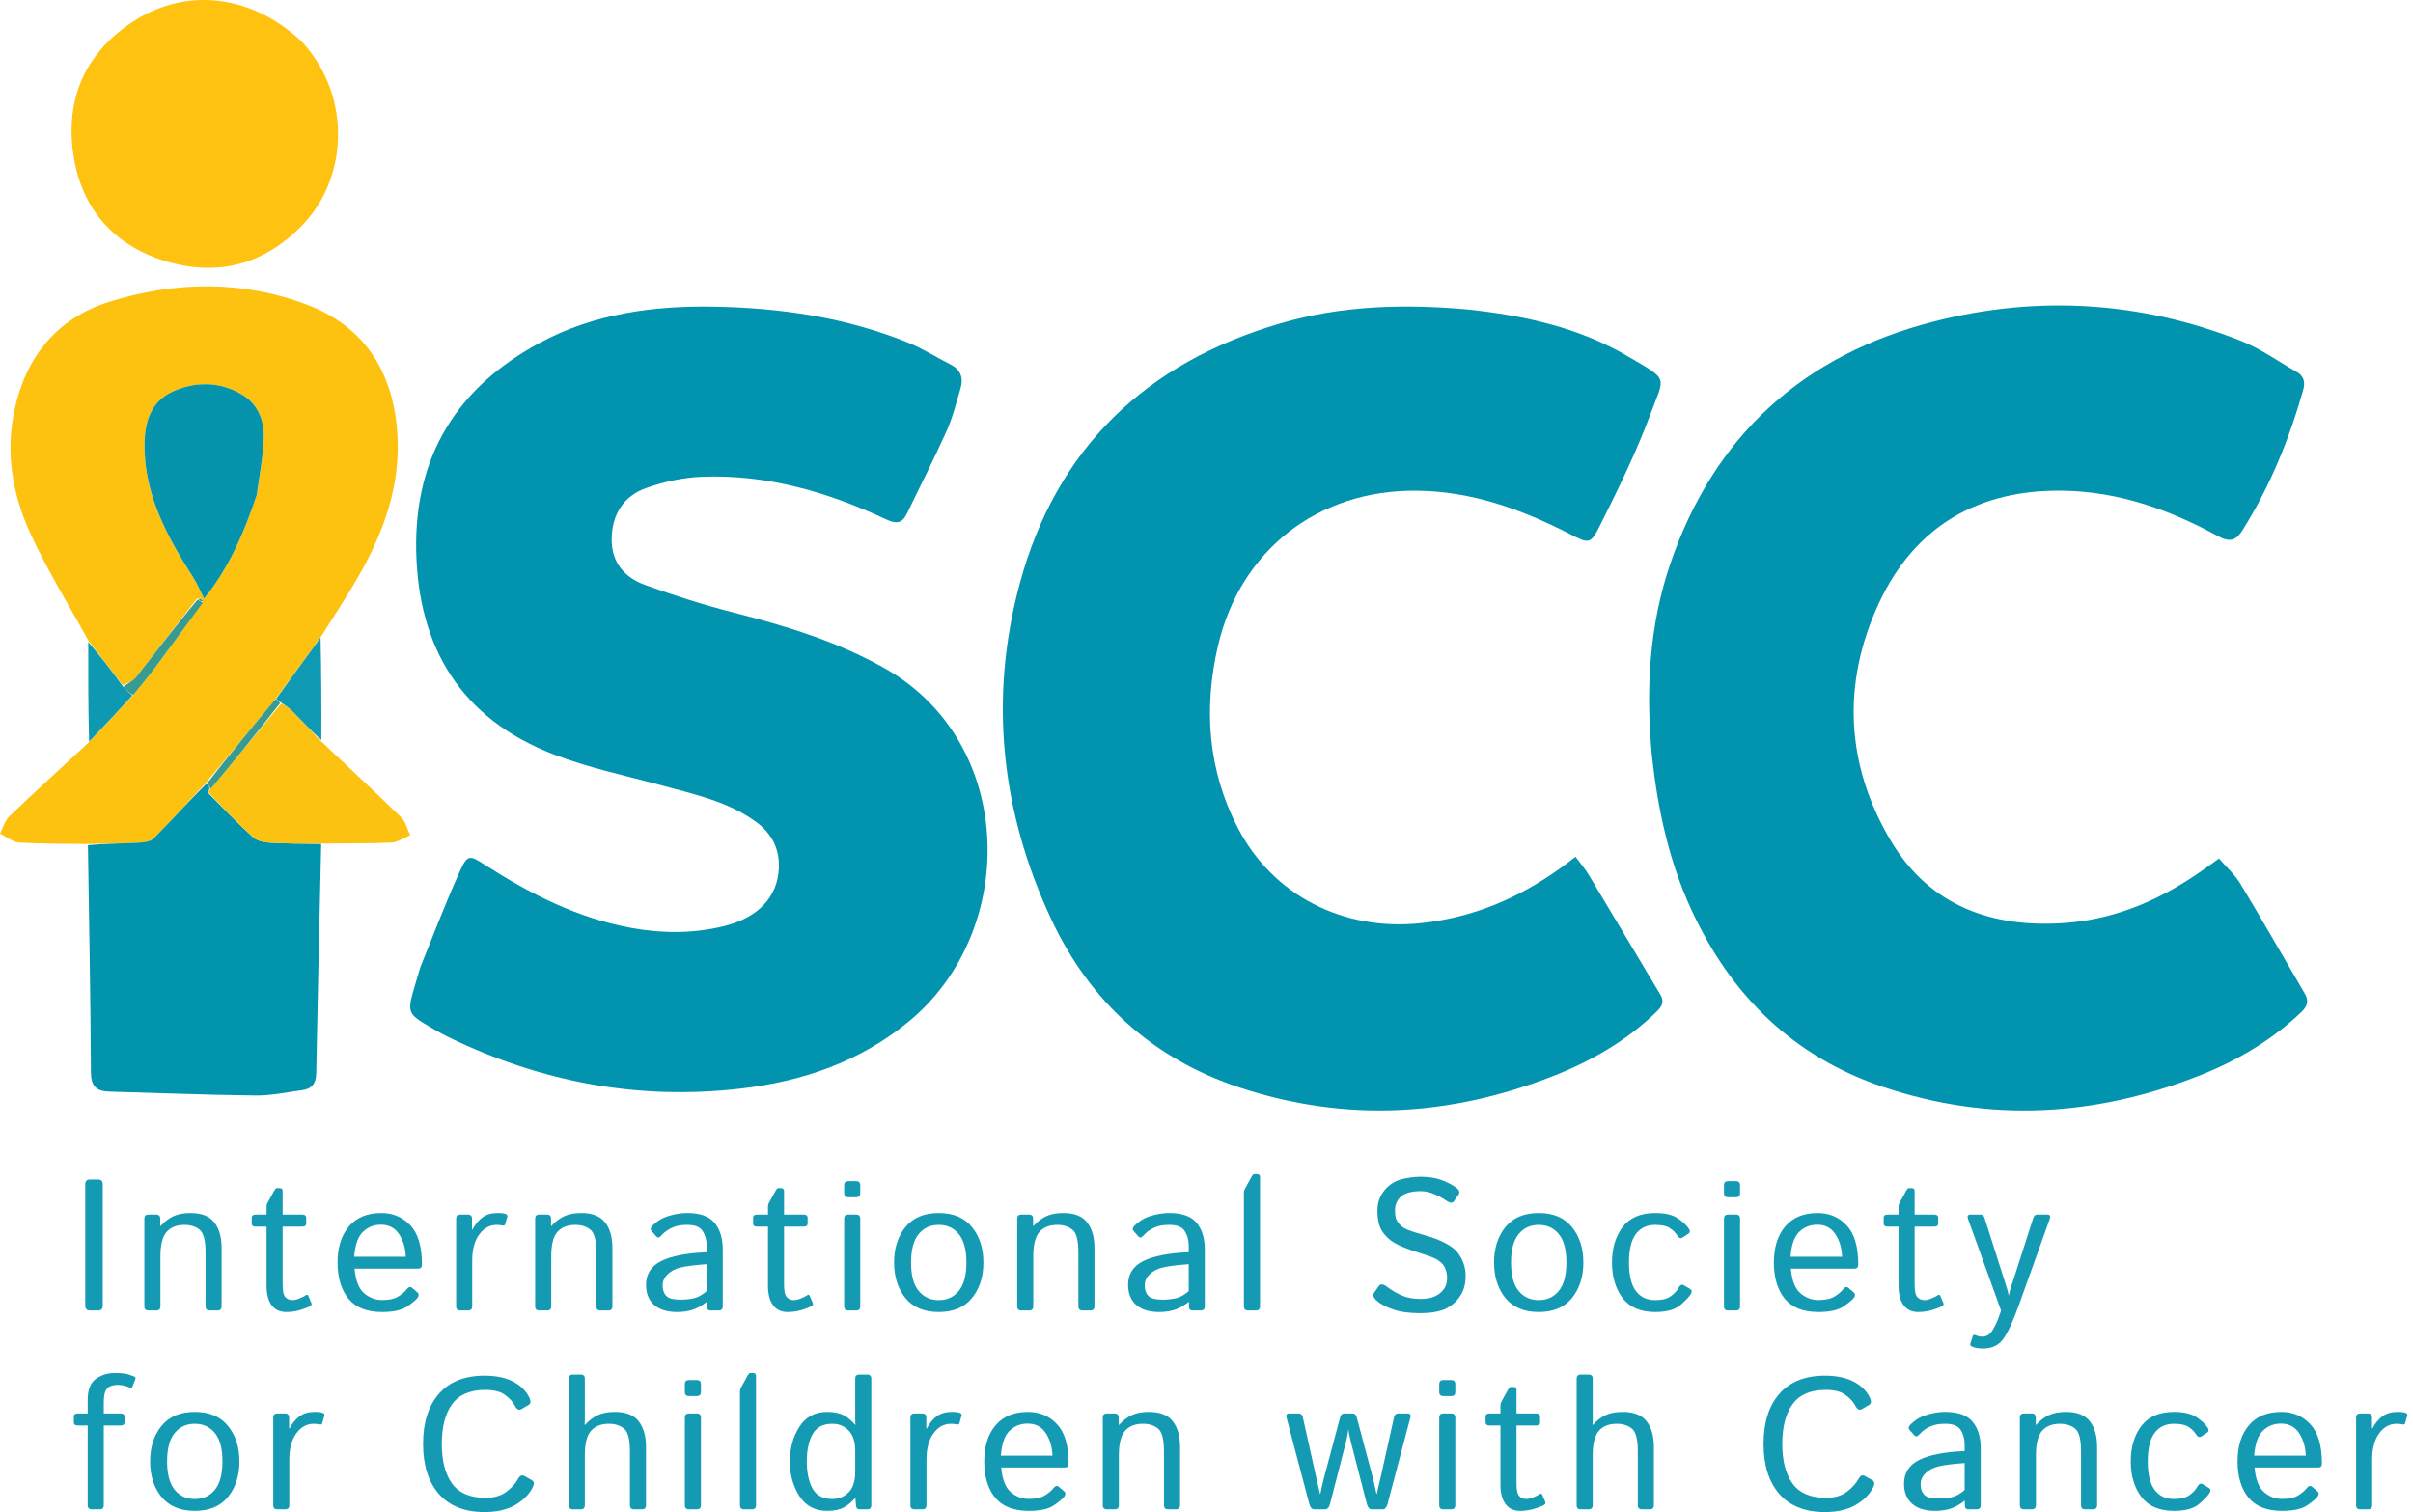 <svg width="343" height="215" viewBox="0 0 343 215" fill="none" xmlns="http://www.w3.org/2000/svg">
<path d="M59.786 137.429C61.676 132.779 63.399 128.223 65.41 123.796C66.447 121.512 66.782 121.589 68.868 122.933C75.333 127.095 82.107 130.56 89.766 131.945C94.172 132.743 98.595 132.765 102.957 131.675C107.803 130.464 110.495 127.552 110.708 123.525C110.86 120.644 109.656 118.431 107.355 116.785C103.397 113.95 98.728 112.949 94.145 111.702C88.956 110.288 83.639 109.186 78.649 107.248C65.543 102.158 59.426 92.08 59.16 78.281C58.901 64.85 64.992 55.06 76.72 48.75C84.444 44.595 92.857 43.452 101.521 43.607C110.971 43.776 120.201 45.13 129.005 48.685C131.134 49.545 133.099 50.802 135.153 51.848C136.606 52.588 136.961 53.784 136.533 55.232C135.939 57.257 135.429 59.335 134.571 61.252C132.794 65.223 130.805 69.099 128.92 73.022C128.249 74.421 127.407 74.525 126.001 73.865C117.716 69.981 109.064 67.432 99.82 67.789C97.12 67.893 94.344 68.497 91.796 69.413C88.63 70.554 87.001 73.147 86.946 76.586C86.89 79.931 88.751 82.099 91.658 83.162C95.806 84.675 100.035 86.014 104.313 87.107C111.735 89.004 118.987 91.201 125.725 95.002C144.497 105.595 144.774 132.378 129.225 145.213C122.248 150.973 114.101 153.762 105.265 154.789C90.713 156.48 76.899 153.863 63.764 147.478C63.015 147.113 62.285 146.705 61.565 146.286C57.816 144.097 57.819 144.094 59.02 139.969C59.254 139.169 59.501 138.374 59.786 137.429Z" fill="#0294AE"/>
<path d="M208.654 44.006C216.746 44.876 224.455 46.582 231.374 50.654C237.305 54.144 236.653 53.376 234.601 58.895C232.578 64.336 230.002 69.585 227.401 74.786C226.07 77.449 225.811 77.302 223.126 75.922C216.265 72.398 209.118 69.827 201.29 69.771C187.329 69.672 176.296 78.222 173.128 91.846C171.064 100.72 171.697 109.491 175.933 117.679C180.951 127.375 190.98 132.4 201.882 131.273C209.246 130.512 215.762 127.776 221.71 123.508C222.283 123.097 222.858 122.694 223.957 121.829C224.593 122.691 225.304 123.511 225.855 124.427C229.253 130.075 232.605 135.752 236 141.402C236.638 142.463 236.232 143.118 235.452 143.877C231.188 148.014 226.145 150.907 220.668 153.046C206.051 158.759 191.203 159.591 176.223 154.641C163.874 150.559 154.903 142.398 149.441 130.725C142.268 115.393 140.542 99.273 144.972 82.918C150.173 63.719 162.917 51.582 181.958 45.995C190.644 43.44 199.526 43.189 208.654 44.006Z" fill="#0294AE"/>
<path d="M234.812 107.473C233.929 98.079 234.418 88.98 237.431 80.149C243.669 61.878 256.384 50.442 274.952 45.702C289.641 41.954 304.246 42.846 318.413 48.411C321.243 49.523 323.79 51.355 326.456 52.875C327.495 53.467 327.715 54.313 327.382 55.485C325.393 62.487 322.669 69.16 318.795 75.347C317.872 76.823 317.031 77.191 315.274 76.229C308.456 72.495 301.227 69.918 293.341 69.773C281.216 69.553 272.158 74.851 267.078 85.77C261.761 97.199 262.368 108.87 268.847 119.673C274.331 128.815 283.208 132.01 293.61 131.23C300.99 130.676 307.489 127.759 313.437 123.491C314.007 123.08 314.582 122.674 315.421 122.075C316.451 123.271 317.666 124.344 318.464 125.666C321.577 130.817 324.547 136.054 327.597 141.243C328.228 142.313 328.015 143.062 327.128 143.908C322.882 147.956 317.92 150.864 312.506 152.988C297.771 158.769 282.799 159.639 267.704 154.561C254.878 150.245 246.013 141.506 240.411 129.33C237.24 122.44 235.657 115.139 234.812 107.473Z" fill="#0294AE"/>
<path d="M12.572 91.109C9.781 86.007 6.69 81.041 4.28 75.765C1.779 70.288 0.756 64.411 2.049 58.344C3.678 50.703 8.108 45.246 15.533 42.916C24.929 39.967 34.572 39.81 43.845 43.404C51.748 46.466 55.77 52.759 56.451 61.165C57.068 68.749 54.627 75.55 50.934 81.988C49.31 84.82 47.497 87.542 45.636 90.512C43.417 93.598 41.332 96.489 39.14 99.432C35.802 103.422 32.571 107.362 29.229 111.366C26.71 114.039 24.354 116.693 21.857 119.209C21.369 119.699 20.347 119.794 19.559 119.832C17.21 119.953 14.854 119.958 12.5 120.006C9.239 119.958 5.974 120.004 2.724 119.803C1.793 119.745 0.906 118.974 0 118.53C0.433 117.701 0.689 116.688 1.327 116.074C4.971 112.577 8.705 109.177 12.594 105.585C14.791 103.244 16.804 101.061 18.931 98.818C20.071 97.448 21.125 96.157 22.118 94.823C24.364 91.8 26.58 88.755 28.864 85.49C28.656 85.2 28.39 85.139 28.003 85.12C25.045 88.873 22.23 92.603 19.341 96.273C18.897 96.839 18.114 97.136 17.435 97.438C15.779 95.251 14.177 93.18 12.572 91.109ZM36.549 70.201C36.885 67.492 37.438 64.785 37.494 62.071C37.545 59.628 36.566 57.358 34.318 56.058C31.162 54.234 27.757 54.226 24.528 55.693C21.415 57.107 20.56 60.048 20.54 63.219C20.497 70.402 23.791 76.379 27.517 82.193C28.059 83.037 28.436 83.987 29.001 85.11C32.511 80.83 34.681 75.767 36.549 70.201Z" fill="#FDC210"/>
<path d="M12.499 120.173C14.853 119.956 17.209 119.951 19.558 119.83C20.346 119.789 21.369 119.697 21.857 119.206C24.353 116.691 26.71 114.037 29.339 111.436C29.658 111.683 29.75 111.922 29.84 112.152C29.837 112.142 29.849 112.159 29.743 112.176C29.578 112.319 29.523 112.444 29.525 112.684C31.695 114.89 33.755 117.046 35.959 119.037C36.541 119.564 37.563 119.774 38.4 119.825C40.814 119.968 43.236 119.953 45.657 119.999C45.413 130.882 45.152 141.765 44.949 152.647C44.923 154.069 44.318 154.823 42.989 155.004C40.771 155.306 38.54 155.792 36.319 155.768C29.4 155.693 22.48 155.403 15.561 155.219C13.705 155.168 12.932 154.472 12.922 152.423C12.874 141.728 12.656 131.034 12.499 120.173Z" fill="#0394AD"/>
<path d="M42.744 5.767C49.982 13.385 49.508 25.015 43.22 31.748C37.792 37.558 31.071 39.404 23.581 37.147C15.874 34.824 11.292 29.28 10.337 21.295C9.414 13.578 12.392 7.3 18.96 3.041C26.535 -1.867 35.694 -0.746 42.744 5.767Z" fill="#FFC210"/>
<path d="M45.829 119.953C43.236 119.951 40.814 119.968 38.4 119.825C37.561 119.777 36.541 119.564 35.959 119.037C33.755 117.043 31.696 114.89 29.596 112.618C29.712 112.367 29.794 112.27 29.852 112.157C29.852 112.157 29.837 112.14 29.97 112.14C33.346 108.125 36.592 104.113 39.983 100.036C40.582 100.326 41.083 100.633 41.481 101.039C42.878 102.468 44.241 103.93 45.617 105.38C49.435 108.991 53.287 112.567 57.043 116.243C57.679 116.867 57.896 117.916 58.307 118.769C57.415 119.134 56.536 119.772 55.629 119.813C52.425 119.956 49.21 119.893 45.829 119.953Z" fill="#FCC212"/>
<path d="M45.677 105.228C44.242 103.93 42.879 102.468 41.482 101.039C41.083 100.633 40.583 100.324 39.966 99.911C39.618 99.693 39.432 99.534 39.246 99.377C41.332 96.486 43.415 93.596 45.568 90.662C45.67 95.437 45.704 100.256 45.677 105.228Z" fill="#1099B2"/>
<path d="M12.546 91.278C14.178 93.18 15.78 95.251 17.46 97.581C17.962 98.185 18.39 98.533 18.818 98.881C16.805 101.064 14.792 103.246 12.665 105.472C12.539 100.827 12.53 96.138 12.546 91.278Z" fill="#0D99B1"/>
<path d="M36.506 70.349C34.681 75.767 32.511 80.83 29.002 85.108C28.436 83.984 28.057 83.037 27.518 82.191C23.794 76.374 20.497 70.399 20.541 63.217C20.56 60.046 21.415 57.105 24.528 55.691C27.757 54.224 31.165 54.231 34.319 56.056C36.566 57.356 37.542 59.625 37.494 62.069C37.441 64.785 36.885 67.49 36.506 70.349Z" fill="#0594AB"/>
<path d="M18.932 98.818C18.39 98.533 17.963 98.185 17.511 97.699C18.115 97.139 18.898 96.841 19.343 96.276C22.231 92.605 25.044 88.876 28.101 85.248C28.48 85.461 28.645 85.591 28.807 85.722C26.578 88.757 24.365 91.802 22.12 94.826C21.126 96.157 20.07 97.448 18.932 98.818Z" fill="#389B92"/>
<path d="M39.14 99.43C39.432 99.534 39.618 99.693 39.819 99.976C36.592 104.113 33.347 108.125 29.973 112.149C29.75 111.92 29.659 111.68 29.453 111.369C32.571 107.359 35.802 103.422 39.14 99.43Z" fill="#389B92"/>
<path d="M28.861 85.49C28.641 85.589 28.479 85.458 28.218 85.205C28.387 85.139 28.653 85.2 28.861 85.49Z" fill="#0594AB"/>
<path d="M29.743 112.173C29.794 112.27 29.711 112.364 29.537 112.505C29.523 112.444 29.578 112.318 29.743 112.173Z" fill="#389B92"/>
<path d="M335.497 214.61C335.108 214.61 334.913 214.416 334.913 214.026V201.565C334.913 201.175 335.108 200.981 335.497 200.981H336.588C336.977 200.981 337.172 201.175 337.172 201.565V203.122H337.224C337.639 202.344 338.128 201.755 338.69 201.357C339.253 200.959 339.954 200.76 340.793 200.76C341.347 200.76 341.737 200.807 341.962 200.903C342.161 200.981 342.234 201.11 342.182 201.292L341.884 202.357C341.84 202.512 341.728 202.573 341.546 202.538C341.243 202.478 340.958 202.447 340.69 202.447C339.677 202.447 338.842 202.906 338.184 203.823C337.527 204.732 337.198 205.974 337.198 207.549V214.026C337.198 214.416 337.003 214.61 336.614 214.61H335.497Z" fill="#149BB3"/>
<path d="M318.06 207.795C318.06 205.649 318.596 203.94 319.669 202.668C320.742 201.396 322.278 200.76 324.277 200.76C325.939 200.76 327.315 201.344 328.405 202.512C329.504 203.672 330.054 205.528 330.054 208.081C330.054 208.47 329.876 208.665 329.522 208.665H320.474C320.621 210.335 321.071 211.499 321.824 212.157C322.577 212.806 323.429 213.131 324.381 213.131C325.385 213.131 326.155 212.962 326.692 212.624C327.228 212.287 327.622 211.954 327.873 211.625C328.15 211.261 328.418 211.192 328.678 211.417L329.444 212.079C329.643 212.252 329.643 212.49 329.444 212.793C329.279 213.044 328.808 213.446 328.029 214C327.259 214.554 326.043 214.831 324.381 214.831C322.218 214.831 320.621 214.195 319.591 212.923C318.57 211.651 318.06 209.942 318.06 207.795ZM320.422 206.978H327.756C327.722 205.766 327.41 204.706 326.822 203.797C326.233 202.88 325.368 202.421 324.225 202.421C323.222 202.421 322.369 202.759 321.668 203.434C320.967 204.1 320.552 205.282 320.422 206.978Z" fill="#149BB3"/>
<path d="M302.88 207.795C302.88 205.762 303.382 204.083 304.386 202.759C305.398 201.426 306.943 200.76 309.02 200.76C310.422 200.76 311.49 201.011 312.226 201.513C312.97 202.006 313.507 202.512 313.836 203.032C314.017 203.317 313.978 203.546 313.719 203.72L312.901 204.252C312.641 204.433 312.382 204.317 312.122 203.901C311.871 203.503 311.516 203.161 311.058 202.876C310.608 202.59 309.928 202.447 309.02 202.447C307.834 202.447 306.917 202.884 306.268 203.758C305.619 204.632 305.294 205.978 305.294 207.795C305.294 209.613 305.619 210.958 306.268 211.832C306.917 212.707 307.834 213.144 309.02 213.144C309.98 213.144 310.716 212.962 311.227 212.598C311.737 212.226 312.109 211.824 312.343 211.391C312.568 210.984 312.823 210.868 313.109 211.041L313.978 211.56C314.238 211.716 314.277 211.949 314.095 212.261C313.879 212.633 313.386 213.157 312.615 213.832C311.854 214.498 310.655 214.831 309.02 214.831C306.943 214.831 305.398 214.169 304.386 212.845C303.382 211.512 302.88 209.829 302.88 207.795Z" fill="#149BB3"/>
<path d="M287.7 214.61C287.311 214.61 287.116 214.416 287.116 214.026V201.565C287.116 201.175 287.311 200.981 287.7 200.981H288.791C289.18 200.981 289.375 201.175 289.375 201.565V202.603H289.427C289.989 201.98 290.595 201.517 291.244 201.214C291.893 200.911 292.702 200.76 293.672 200.76C295.247 200.76 296.376 201.206 297.059 202.097C297.752 202.98 298.098 204.191 298.098 205.732V214.026C298.098 214.416 297.903 214.61 297.514 214.61H296.397C296.008 214.61 295.813 214.416 295.813 214.026V206.355C295.813 204.658 295.532 203.585 294.97 203.135C294.407 202.677 293.693 202.447 292.828 202.447C291.703 202.447 290.85 202.785 290.271 203.46C289.691 204.126 289.401 205.273 289.401 206.9V214.026C289.401 214.416 289.206 214.61 288.817 214.61H287.7Z" fill="#149BB3"/>
<path d="M270.651 210.976C270.651 209.435 271.37 208.306 272.806 207.588C274.251 206.87 276.406 206.45 279.271 206.329V205.446C279.271 204.632 279.085 203.932 278.712 203.343C278.349 202.746 277.622 202.447 276.532 202.447C275.839 202.447 275.286 202.517 274.87 202.655C274.455 202.785 274.074 202.962 273.728 203.187C273.39 203.404 273.066 203.685 272.754 204.031C272.521 204.291 272.3 204.304 272.092 204.07L271.417 203.291C271.227 203.075 271.292 202.815 271.612 202.512C272.071 202.08 272.516 201.755 272.949 201.539C273.382 201.322 273.918 201.141 274.559 200.994C275.208 200.838 275.865 200.76 276.532 200.76C278.34 200.76 279.63 201.227 280.4 202.162C281.17 203.088 281.555 204.36 281.555 205.978V214.026C281.555 214.416 281.361 214.61 280.971 214.61H279.803C279.465 214.61 279.297 214.416 279.297 214.026V213.39H279.271C278.587 213.927 277.916 214.303 277.259 214.52C276.61 214.727 275.883 214.831 275.078 214.831C273.659 214.831 272.564 214.494 271.794 213.819C271.032 213.135 270.651 212.187 270.651 210.976ZM273.014 211.028C273.014 211.564 273.126 211.997 273.351 212.326C273.576 212.646 273.888 212.854 274.286 212.949C274.684 213.035 275.099 213.079 275.532 213.079C276.198 213.079 276.83 213.014 277.427 212.884C278.024 212.754 278.639 212.412 279.271 211.858V208.029C277.523 208.159 276.276 208.319 275.532 208.509C274.788 208.691 274.182 209.011 273.715 209.47C273.248 209.92 273.014 210.439 273.014 211.028Z" fill="#149BB3"/>
<path d="M250.683 205.303C250.683 202.274 251.431 199.903 252.928 198.19C254.434 196.468 256.593 195.607 259.406 195.607C261.05 195.607 262.409 195.888 263.482 196.45C264.555 197.004 265.325 197.766 265.792 198.735C266.035 199.237 265.996 199.583 265.675 199.774L264.65 200.371C264.304 200.57 263.997 200.405 263.728 199.877C263.443 199.332 262.975 198.822 262.326 198.346C261.677 197.87 260.747 197.632 259.536 197.632C257.372 197.632 255.797 198.307 254.811 199.657C253.833 200.998 253.344 202.88 253.344 205.303C253.344 207.726 253.833 209.613 254.811 210.963C255.797 212.304 257.372 212.975 259.536 212.975C260.782 212.975 261.777 212.689 262.521 212.118C263.274 211.547 263.819 210.95 264.157 210.327C264.425 209.825 264.736 209.674 265.091 209.873L266.169 210.483C266.48 210.664 266.506 211.011 266.247 211.521C265.736 212.516 264.905 213.347 263.754 214.013C262.603 214.671 261.154 215 259.406 215C256.593 215 254.434 214.143 252.928 212.43C251.431 210.708 250.683 208.332 250.683 205.303Z" fill="#149BB3"/>
<path d="M224.698 214.611C224.309 214.611 224.114 214.416 224.114 214.026V196.035C224.114 195.646 224.309 195.451 224.698 195.451H225.815C226.204 195.451 226.399 195.646 226.399 196.035V201.824C226.399 202.084 226.39 202.344 226.373 202.603H226.425C226.987 201.98 227.593 201.517 228.242 201.214C228.891 200.912 229.7 200.76 230.67 200.76C232.245 200.76 233.374 201.206 234.058 202.097C234.75 202.98 235.096 204.191 235.096 205.732V214.026C235.096 214.416 234.901 214.611 234.512 214.611H233.396C233.006 214.611 232.811 214.416 232.811 214.026V206.355C232.811 204.659 232.53 203.586 231.968 203.136C231.405 202.677 230.691 202.448 229.826 202.448C228.701 202.448 227.848 202.785 227.269 203.46C226.689 204.126 226.399 205.273 226.399 206.9V214.026C226.399 214.416 226.204 214.611 225.815 214.611H224.698Z" fill="#149BB3"/>
<path d="M211.752 202.694C211.363 202.694 211.168 202.543 211.168 202.24V201.435C211.168 201.132 211.363 200.981 211.752 200.981H213.284V199.812C213.284 199.639 213.327 199.475 213.414 199.319L214.322 197.671C214.487 197.368 214.621 197.216 214.725 197.216H215.179C215.439 197.216 215.568 197.368 215.568 197.671V200.981H218.333C218.723 200.981 218.917 201.132 218.917 201.435V202.24C218.917 202.543 218.723 202.694 218.333 202.694H215.568V210.963C215.568 211.872 215.703 212.464 215.971 212.741C216.248 213.01 216.577 213.144 216.957 213.144C217.252 213.144 217.602 213.057 218.009 212.884C218.424 212.711 218.71 212.564 218.866 212.443C219.021 212.322 219.142 212.361 219.229 212.56L219.657 213.559C219.727 213.732 219.675 213.871 219.502 213.974C219.164 214.174 218.671 214.368 218.022 214.559C217.373 214.74 216.724 214.831 216.075 214.831C215.175 214.831 214.482 214.507 213.998 213.858C213.522 213.209 213.284 212.291 213.284 211.106V202.694H211.752Z" fill="#149BB3"/>
<path d="M205.167 214.611C204.778 214.611 204.583 214.416 204.583 214.027V201.565C204.583 201.176 204.778 200.981 205.167 200.981H206.283C206.673 200.981 206.868 201.176 206.868 201.565V214.027C206.868 214.416 206.673 214.611 206.283 214.611H205.167ZM205.167 198.514C204.778 198.514 204.583 198.32 204.583 197.93V196.814C204.583 196.425 204.778 196.23 205.167 196.23H206.283C206.673 196.23 206.868 196.425 206.868 196.814V197.93C206.868 198.32 206.673 198.514 206.283 198.514H205.167Z" fill="#149BB3"/>
<path d="M182.887 201.617C182.775 201.193 182.891 200.981 183.238 200.981H184.601C184.912 200.981 185.107 201.15 185.185 201.487L187.093 210.054C187.153 210.305 187.244 210.699 187.365 211.236C187.495 211.772 187.586 212.166 187.638 212.417H187.69C187.733 212.175 187.807 211.811 187.911 211.327C188.023 210.842 188.127 210.418 188.222 210.054L190.507 201.487C190.593 201.15 190.788 200.981 191.091 200.981H192.259C192.562 200.981 192.757 201.15 192.843 201.487L195.128 210.054C195.223 210.418 195.323 210.842 195.427 211.327C195.539 211.811 195.617 212.175 195.66 212.417H195.712C195.764 212.166 195.851 211.772 195.972 211.236C196.102 210.699 196.197 210.305 196.257 210.054L198.165 201.487C198.243 201.15 198.438 200.981 198.75 200.981H200.113C200.459 200.981 200.576 201.193 200.463 201.617L197.244 213.819C197.105 214.347 196.872 214.611 196.543 214.611H194.985C194.656 214.611 194.423 214.347 194.284 213.819L192.077 205.239C191.922 204.633 191.822 204.209 191.779 203.966C191.744 203.724 191.714 203.495 191.688 203.278H191.662C191.636 203.495 191.602 203.724 191.558 203.966C191.524 204.209 191.428 204.633 191.273 205.239L189.066 213.819C188.927 214.347 188.694 214.611 188.365 214.611H186.807C186.478 214.611 186.245 214.347 186.106 213.819L182.887 201.617Z" fill="#149BB3"/>
<path d="M157.344 214.61C156.954 214.61 156.76 214.416 156.76 214.026V201.565C156.76 201.175 156.954 200.981 157.344 200.981H158.434C158.824 200.981 159.018 201.175 159.018 201.565V202.603H159.07C159.633 201.98 160.239 201.517 160.888 201.214C161.537 200.911 162.346 200.76 163.315 200.76C164.89 200.76 166.019 201.206 166.703 202.097C167.395 202.98 167.742 204.191 167.742 205.732V214.026C167.742 214.416 167.547 214.61 167.157 214.61H166.041C165.652 214.61 165.457 214.416 165.457 214.026V206.355C165.457 204.658 165.176 203.585 164.613 203.135C164.051 202.677 163.337 202.447 162.471 202.447C161.346 202.447 160.494 202.785 159.914 203.46C159.334 204.126 159.044 205.273 159.044 206.9V214.026C159.044 214.416 158.85 214.61 158.46 214.61H157.344Z" fill="#149BB3"/>
<path d="M139.906 207.795C139.906 205.649 140.443 203.94 141.516 202.668C142.589 201.396 144.125 200.76 146.124 200.76C147.786 200.76 149.162 201.344 150.252 202.512C151.351 203.672 151.9 205.528 151.9 208.081C151.9 208.47 151.723 208.665 151.368 208.665H142.321C142.468 210.335 142.918 211.499 143.671 212.157C144.424 212.806 145.276 213.131 146.228 213.131C147.232 213.131 148.002 212.962 148.538 212.624C149.075 212.287 149.469 211.954 149.72 211.625C149.997 211.261 150.265 211.192 150.525 211.417L151.29 212.079C151.489 212.252 151.489 212.49 151.29 212.793C151.126 213.044 150.654 213.446 149.875 214C149.105 214.554 147.889 214.831 146.228 214.831C144.064 214.831 142.468 214.195 141.438 212.923C140.417 211.651 139.906 209.942 139.906 207.795ZM142.269 206.978H149.603C149.568 205.766 149.257 204.706 148.668 203.797C148.08 202.88 147.214 202.421 146.072 202.421C145.068 202.421 144.216 202.759 143.515 203.434C142.814 204.1 142.399 205.282 142.269 206.978Z" fill="#149BB3"/>
<path d="M129.996 214.61C129.607 214.61 129.412 214.416 129.412 214.026V201.565C129.412 201.175 129.607 200.981 129.996 200.981H131.087C131.476 200.981 131.671 201.175 131.671 201.565V203.122H131.723C132.138 202.344 132.627 201.755 133.19 201.357C133.752 200.959 134.453 200.76 135.292 200.76C135.846 200.76 136.236 200.807 136.461 200.903C136.66 200.981 136.733 201.11 136.681 201.292L136.383 202.357C136.34 202.512 136.227 202.573 136.045 202.538C135.742 202.478 135.457 202.447 135.189 202.447C134.176 202.447 133.341 202.906 132.683 203.823C132.026 204.732 131.697 205.974 131.697 207.549V214.026C131.697 214.416 131.502 214.61 131.113 214.61H129.996Z" fill="#149BB3"/>
<path d="M112.273 207.796C112.273 205.935 112.723 204.299 113.623 202.889C114.523 201.47 115.839 200.76 117.57 200.76C118.565 200.76 119.361 200.924 119.958 201.253C120.555 201.582 121.092 202.032 121.568 202.603H121.594C121.576 202.344 121.568 202.08 121.568 201.812V196.035C121.568 195.646 121.762 195.451 122.152 195.451H123.268C123.658 195.451 123.852 195.646 123.852 196.035V214.026C123.852 214.416 123.658 214.611 123.268 214.611H122.178C121.866 214.611 121.697 214.416 121.672 214.026L121.594 212.988H121.568C121.092 213.559 120.555 214.009 119.958 214.338C119.361 214.667 118.565 214.831 117.57 214.831C115.839 214.831 114.523 214.126 113.623 212.715C112.723 211.296 112.273 209.656 112.273 207.796ZM114.688 207.796C114.688 209.388 114.96 210.677 115.506 211.664C116.059 212.65 116.994 213.144 118.309 213.144C119.244 213.144 120.019 212.828 120.633 212.196C121.256 211.556 121.568 210.587 121.568 209.288V206.303C121.568 205.005 121.256 204.04 120.633 203.408C120.019 202.768 119.244 202.448 118.309 202.448C116.994 202.448 116.059 202.941 115.506 203.927C114.96 204.914 114.688 206.203 114.688 207.796Z" fill="#149BB3"/>
<path d="M105.767 214.611C105.377 214.611 105.183 214.416 105.183 214.026V197.826C105.183 197.653 105.226 197.489 105.312 197.333L106.221 195.685C106.386 195.382 106.52 195.23 106.623 195.23H107.078C107.337 195.23 107.467 195.382 107.467 195.685V214.026C107.467 214.416 107.273 214.611 106.883 214.611H105.767Z" fill="#149BB3"/>
<path d="M97.935 214.611C97.545 214.611 97.351 214.416 97.351 214.027V201.565C97.351 201.176 97.545 200.981 97.935 200.981H99.051C99.441 200.981 99.635 201.176 99.635 201.565V214.027C99.635 214.416 99.441 214.611 99.051 214.611H97.935ZM97.935 198.514C97.545 198.514 97.351 198.32 97.351 197.93V196.814C97.351 196.425 97.545 196.23 97.935 196.23H99.051C99.441 196.23 99.635 196.425 99.635 196.814V197.93C99.635 198.32 99.441 198.514 99.051 198.514H97.935Z" fill="#149BB3"/>
<path d="M81.43 214.611C81.04 214.611 80.846 214.416 80.846 214.026V196.035C80.846 195.646 81.04 195.451 81.43 195.451H82.546C82.936 195.451 83.13 195.646 83.13 196.035V201.824C83.13 202.084 83.122 202.344 83.104 202.603H83.156C83.719 201.98 84.325 201.517 84.974 201.214C85.623 200.912 86.432 200.76 87.401 200.76C88.976 200.76 90.105 201.206 90.789 202.097C91.481 202.98 91.827 204.191 91.827 205.732V214.026C91.827 214.416 91.633 214.611 91.243 214.611H90.127C89.737 214.611 89.543 214.416 89.543 214.026V206.355C89.543 204.659 89.262 203.586 88.699 203.136C88.137 202.677 87.423 202.448 86.557 202.448C85.432 202.448 84.58 202.785 84 203.46C83.42 204.126 83.13 205.273 83.13 206.9V214.026C83.13 214.416 82.936 214.611 82.546 214.611H81.43Z" fill="#149BB3"/>
<path d="M60.139 205.303C60.139 202.274 60.887 199.903 62.384 198.19C63.89 196.468 66.049 195.607 68.862 195.607C70.506 195.607 71.865 195.888 72.938 196.45C74.011 197.004 74.781 197.766 75.248 198.735C75.491 199.237 75.452 199.583 75.132 199.774L74.106 200.371C73.76 200.57 73.453 200.405 73.184 199.877C72.899 199.332 72.431 198.822 71.782 198.346C71.133 197.87 70.203 197.632 68.992 197.632C66.828 197.632 65.253 198.307 64.267 199.657C63.289 200.998 62.8 202.88 62.8 205.303C62.8 207.726 63.289 209.613 64.267 210.963C65.253 212.304 66.828 212.975 68.992 212.975C70.238 212.975 71.233 212.689 71.977 212.118C72.73 211.547 73.275 210.95 73.613 210.327C73.881 209.825 74.192 209.674 74.547 209.873L75.625 210.483C75.936 210.664 75.962 211.011 75.703 211.521C75.192 212.516 74.361 213.347 73.21 214.013C72.059 214.671 70.61 215 68.862 215C66.049 215 63.89 214.143 62.384 212.43C60.887 210.708 60.139 208.332 60.139 205.303Z" fill="#149BB3"/>
<path d="M39.424 214.61C39.035 214.61 38.84 214.416 38.84 214.026V201.565C38.84 201.175 39.035 200.981 39.424 200.981H40.514C40.904 200.981 41.099 201.175 41.099 201.565V203.122H41.15C41.566 202.344 42.055 201.755 42.617 201.357C43.18 200.959 43.881 200.76 44.72 200.76C45.274 200.76 45.663 200.807 45.888 200.903C46.087 200.981 46.161 201.11 46.109 201.292L45.81 202.357C45.767 202.512 45.655 202.573 45.473 202.538C45.17 202.478 44.885 202.447 44.616 202.447C43.604 202.447 42.769 202.906 42.111 203.823C41.453 204.732 41.124 205.974 41.124 207.549V214.026C41.124 214.416 40.93 214.61 40.54 214.61H39.424Z" fill="#149BB3"/>
<path d="M21.338 207.795C21.338 205.762 21.874 204.083 22.948 202.759C24.029 201.426 25.609 200.76 27.686 200.76C29.762 200.76 31.337 201.426 32.41 202.759C33.492 204.083 34.033 205.762 34.033 207.795C34.033 209.829 33.492 211.512 32.41 212.845C31.337 214.169 29.762 214.831 27.686 214.831C25.609 214.831 24.029 214.169 22.948 212.845C21.874 211.512 21.338 209.829 21.338 207.795ZM23.752 207.795C23.752 209.613 24.111 210.958 24.83 211.832C25.548 212.707 26.5 213.144 27.686 213.144C28.871 213.144 29.823 212.707 30.541 211.832C31.259 210.958 31.619 209.613 31.619 207.795C31.619 205.978 31.259 204.632 30.541 203.758C29.823 202.884 28.871 202.447 27.686 202.447C26.5 202.447 25.548 202.884 24.83 203.758C24.111 204.632 23.752 205.978 23.752 207.795Z" fill="#149BB3"/>
<path d="M11.077 202.694C10.688 202.694 10.493 202.543 10.493 202.24V201.435C10.493 201.132 10.688 200.981 11.077 200.981H12.466V199.047C12.466 197.601 12.856 196.606 13.634 196.061C14.413 195.507 15.305 195.23 16.309 195.23C16.906 195.23 17.386 195.261 17.749 195.321C18.122 195.382 18.559 195.516 19.061 195.723C19.251 195.801 19.307 195.94 19.229 196.139L18.827 197.164C18.758 197.337 18.606 197.372 18.372 197.268C18.182 197.182 17.948 197.104 17.672 197.035C17.395 196.957 17.096 196.918 16.776 196.918C16.058 196.918 15.538 197.091 15.218 197.437C14.907 197.783 14.751 198.445 14.751 199.423V200.981H17.126C17.516 200.981 17.71 201.132 17.71 201.435V202.24C17.71 202.543 17.516 202.694 17.126 202.694H14.751V214.026C14.751 214.416 14.556 214.611 14.167 214.611H13.05C12.661 214.611 12.466 214.416 12.466 214.026V202.694H11.077Z" fill="#149BB3"/>
<path d="M279.756 173.34C279.6 172.916 279.717 172.704 280.107 172.704H281.522C281.807 172.704 282.002 172.873 282.106 173.211L284.832 181.778C284.91 182.012 285.026 182.379 285.182 182.881C285.347 183.375 285.463 183.816 285.533 184.205H285.559C285.628 183.816 285.71 183.465 285.805 183.154C285.909 182.834 286.061 182.375 286.26 181.778L289.012 173.211C289.124 172.873 289.319 172.704 289.596 172.704H291.011C291.4 172.704 291.517 172.916 291.361 173.34L286.987 185.542C286.164 187.836 285.429 189.441 284.78 190.358C284.131 191.284 283.162 191.747 281.872 191.747C281.197 191.747 280.661 191.648 280.262 191.449C280.081 191.362 280.02 191.228 280.081 191.046L280.418 189.995C280.479 189.813 280.596 189.761 280.769 189.839C281.124 189.986 281.465 190.06 281.794 190.06C282.4 190.06 282.893 189.731 283.274 189.073C283.655 188.424 283.958 187.771 284.183 187.113L284.442 186.347L279.756 173.34Z" fill="#149BB3"/>
<path d="M268.342 174.418C267.953 174.418 267.758 174.266 267.758 173.964V173.159C267.758 172.856 267.953 172.704 268.342 172.704H269.874V171.536C269.874 171.363 269.917 171.199 270.003 171.043L270.912 169.394C271.077 169.091 271.211 168.94 271.315 168.94H271.769C272.028 168.94 272.158 169.091 272.158 169.394V172.704H274.923C275.313 172.704 275.507 172.856 275.507 173.159V173.964C275.507 174.266 275.313 174.418 274.923 174.418H272.158V182.687C272.158 183.595 272.292 184.188 272.561 184.465C272.838 184.733 273.166 184.867 273.547 184.867C273.841 184.867 274.192 184.781 274.599 184.608C275.014 184.435 275.3 184.288 275.455 184.166C275.611 184.045 275.732 184.084 275.819 184.283L276.247 185.283C276.316 185.456 276.265 185.594 276.091 185.698C275.754 185.897 275.261 186.092 274.612 186.282C273.963 186.464 273.314 186.555 272.665 186.555C271.765 186.555 271.072 186.23 270.588 185.581C270.112 184.932 269.874 184.015 269.874 182.829V174.418H268.342Z" fill="#149BB3"/>
<path d="M252.149 179.519C252.149 177.373 252.686 175.664 253.759 174.392C254.832 173.12 256.368 172.484 258.367 172.484C260.029 172.484 261.405 173.068 262.495 174.236C263.594 175.396 264.144 177.252 264.144 179.805C264.144 180.194 263.966 180.389 263.611 180.389H254.564C254.711 182.059 255.161 183.223 255.914 183.881C256.667 184.53 257.519 184.854 258.471 184.854C259.475 184.854 260.245 184.686 260.782 184.348C261.318 184.011 261.712 183.677 261.963 183.349C262.24 182.985 262.508 182.916 262.768 183.141L263.534 183.803C263.733 183.976 263.733 184.214 263.534 184.517C263.369 184.768 262.897 185.17 262.119 185.724C261.348 186.278 260.133 186.555 258.471 186.555C256.308 186.555 254.711 185.919 253.681 184.647C252.66 183.375 252.149 181.665 252.149 179.519ZM254.512 178.701H261.846C261.811 177.49 261.5 176.43 260.911 175.521C260.323 174.604 259.458 174.145 258.315 174.145C257.311 174.145 256.459 174.483 255.758 175.158C255.057 175.824 254.642 177.005 254.512 178.701Z" fill="#149BB3"/>
<path d="M245.642 186.334C245.252 186.334 245.058 186.14 245.058 185.75V173.289C245.058 172.899 245.252 172.704 245.642 172.704H246.758C247.148 172.704 247.342 172.899 247.342 173.289V185.75C247.342 186.14 247.148 186.334 246.758 186.334H245.642ZM245.642 170.238C245.252 170.238 245.058 170.043 245.058 169.654V168.538C245.058 168.148 245.252 167.953 245.642 167.953H246.758C247.148 167.953 247.342 168.148 247.342 168.538V169.654C247.342 170.043 247.148 170.238 246.758 170.238H245.642Z" fill="#149BB3"/>
<path d="M229.139 179.519C229.139 177.486 229.641 175.807 230.644 174.483C231.657 173.15 233.202 172.484 235.279 172.484C236.681 172.484 237.749 172.735 238.485 173.237C239.229 173.73 239.766 174.236 240.094 174.755C240.276 175.041 240.237 175.27 239.978 175.443L239.16 175.975C238.9 176.157 238.641 176.04 238.381 175.625C238.13 175.227 237.775 174.885 237.317 174.6C236.867 174.314 236.187 174.171 235.279 174.171C234.093 174.171 233.176 174.608 232.527 175.482C231.878 176.356 231.553 177.702 231.553 179.519C231.553 181.337 231.878 182.682 232.527 183.556C233.176 184.43 234.093 184.867 235.279 184.867C236.239 184.867 236.975 184.686 237.485 184.322C237.996 183.95 238.368 183.548 238.602 183.115C238.827 182.708 239.082 182.591 239.368 182.764L240.237 183.284C240.497 183.439 240.536 183.673 240.354 183.985C240.138 184.357 239.644 184.88 238.874 185.555C238.113 186.222 236.914 186.555 235.279 186.555C233.202 186.555 231.657 185.893 230.644 184.569C229.641 183.236 229.139 181.553 229.139 179.519Z" fill="#149BB3"/>
<path d="M212.375 179.519C212.375 177.486 212.912 175.807 213.985 174.483C215.066 173.15 216.646 172.484 218.723 172.484C220.8 172.484 222.375 173.15 223.448 174.483C224.529 175.807 225.07 177.486 225.07 179.519C225.07 181.553 224.529 183.236 223.448 184.569C222.375 185.893 220.8 186.555 218.723 186.555C216.646 186.555 215.066 185.893 213.985 184.569C212.912 183.236 212.375 181.553 212.375 179.519ZM214.789 179.519C214.789 181.337 215.149 182.682 215.867 183.556C216.585 184.43 217.537 184.867 218.723 184.867C219.908 184.867 220.86 184.43 221.578 183.556C222.297 182.682 222.656 181.337 222.656 179.519C222.656 177.702 222.297 176.356 221.578 175.482C220.86 174.608 219.908 174.171 218.723 174.171C217.537 174.171 216.585 174.608 215.867 175.482C215.149 176.356 214.789 177.702 214.789 179.519Z" fill="#149BB3"/>
<path d="M195.678 184.932C195.22 184.517 195.099 184.153 195.315 183.842L195.99 182.868C196.224 182.531 196.6 182.557 197.119 182.946C197.803 183.457 198.513 183.876 199.248 184.205C199.992 184.534 200.892 184.699 201.948 184.699C202.727 184.699 203.385 184.582 203.921 184.348C204.458 184.114 204.886 183.781 205.206 183.349C205.535 182.907 205.7 182.375 205.7 181.752C205.7 181.302 205.63 180.887 205.492 180.506C205.362 180.116 205.15 179.792 204.856 179.532C204.562 179.273 204.254 179.069 203.934 178.922C203.406 178.68 202.614 178.399 201.559 178.078C200.512 177.758 199.594 177.412 198.807 177.04C198.028 176.668 197.405 176.218 196.938 175.69C196.479 175.162 196.172 174.621 196.016 174.067C195.869 173.505 195.795 172.864 195.795 172.146C195.795 171.047 196.115 170.1 196.756 169.303C197.396 168.507 198.179 167.979 199.105 167.72C200.04 167.46 200.988 167.33 201.948 167.33C203.047 167.33 204.003 167.473 204.817 167.759C205.63 168.044 206.357 168.416 206.998 168.875C207.448 169.195 207.551 169.533 207.309 169.888L206.647 170.835C206.448 171.121 206.059 171.06 205.479 170.653C205.038 170.342 204.497 170.052 203.856 169.784C203.225 169.507 202.597 169.368 201.974 169.368C201.178 169.368 200.516 169.463 199.988 169.654C199.46 169.836 199.045 170.147 198.742 170.588C198.439 171.03 198.288 171.54 198.288 172.12C198.288 172.484 198.322 172.821 198.391 173.133C198.461 173.436 198.638 173.747 198.924 174.067C199.209 174.388 199.555 174.634 199.962 174.807C200.507 175.041 201.351 175.318 202.493 175.638C203.644 175.95 204.648 176.335 205.505 176.793C206.301 177.217 206.872 177.663 207.218 178.13C207.573 178.589 207.846 179.091 208.036 179.636C208.235 180.173 208.335 180.778 208.335 181.453C208.335 182.682 208.019 183.708 207.387 184.53C206.755 185.352 206.007 185.923 205.141 186.243C204.276 186.564 203.19 186.724 201.883 186.724C200.317 186.724 199.019 186.542 197.989 186.178C196.959 185.815 196.189 185.4 195.678 184.932Z" fill="#149BB3"/>
<path d="M177.404 186.334C177.015 186.334 176.82 186.139 176.82 185.75V169.55C176.82 169.377 176.864 169.213 176.95 169.057L177.859 167.408C178.023 167.105 178.157 166.954 178.261 166.954H178.716C178.975 166.954 179.105 167.105 179.105 167.408V185.75C179.105 186.139 178.91 186.334 178.521 186.334H177.404Z" fill="#149BB3"/>
<path d="M160.355 182.7C160.355 181.159 161.074 180.03 162.51 179.312C163.955 178.593 166.11 178.174 168.975 178.052V177.17C168.975 176.356 168.789 175.655 168.417 175.067C168.053 174.47 167.326 174.171 166.236 174.171C165.543 174.171 164.99 174.24 164.574 174.379C164.159 174.509 163.778 174.686 163.432 174.911C163.094 175.127 162.77 175.409 162.458 175.755C162.225 176.014 162.004 176.027 161.796 175.794L161.121 175.015C160.931 174.799 160.996 174.539 161.316 174.236C161.775 173.803 162.22 173.479 162.653 173.262C163.086 173.046 163.622 172.864 164.263 172.717C164.912 172.562 165.569 172.484 166.236 172.484C168.044 172.484 169.334 172.951 170.104 173.886C170.874 174.812 171.259 176.084 171.259 177.702V185.75C171.259 186.139 171.065 186.334 170.675 186.334H169.507C169.169 186.334 169.001 186.139 169.001 185.75V185.114H168.975C168.291 185.65 167.62 186.027 166.963 186.243C166.314 186.451 165.587 186.555 164.782 186.555C163.363 186.555 162.268 186.217 161.498 185.542C160.736 184.859 160.355 183.911 160.355 182.7ZM162.718 182.751C162.718 183.288 162.83 183.721 163.055 184.05C163.28 184.37 163.592 184.577 163.99 184.673C164.388 184.759 164.804 184.802 165.236 184.802C165.903 184.802 166.534 184.737 167.131 184.608C167.729 184.478 168.343 184.136 168.975 183.582V179.753C167.227 179.883 165.98 180.043 165.236 180.233C164.492 180.415 163.886 180.735 163.419 181.194C162.952 181.644 162.718 182.163 162.718 182.751Z" fill="#149BB3"/>
<path d="M145.177 186.334C144.787 186.334 144.593 186.139 144.593 185.75V173.288C144.593 172.899 144.787 172.704 145.177 172.704H146.267C146.657 172.704 146.851 172.899 146.851 173.288V174.327H146.903C147.466 173.704 148.072 173.241 148.721 172.938C149.37 172.635 150.179 172.484 151.148 172.484C152.723 172.484 153.852 172.929 154.536 173.821C155.228 174.703 155.575 175.915 155.575 177.455V185.75C155.575 186.139 155.38 186.334 154.99 186.334H153.874C153.485 186.334 153.29 186.139 153.29 185.75V178.078C153.29 176.382 153.009 175.309 152.446 174.859C151.884 174.4 151.17 174.171 150.304 174.171C149.179 174.171 148.327 174.509 147.747 175.184C147.167 175.85 146.877 176.997 146.877 178.624V185.75C146.877 186.139 146.683 186.334 146.293 186.334H145.177Z" fill="#149BB3"/>
<path d="M127.091 179.519C127.091 177.486 127.627 175.807 128.7 174.483C129.782 173.15 131.361 172.484 133.438 172.484C135.515 172.484 137.09 173.15 138.163 174.483C139.245 175.807 139.786 177.486 139.786 179.519C139.786 181.553 139.245 183.236 138.163 184.569C137.09 185.893 135.515 186.555 133.438 186.555C131.361 186.555 129.782 185.893 128.7 184.569C127.627 183.236 127.091 181.553 127.091 179.519ZM129.505 179.519C129.505 181.337 129.864 182.682 130.583 183.556C131.301 184.43 132.253 184.867 133.438 184.867C134.624 184.867 135.576 184.43 136.294 183.556C137.012 182.682 137.372 181.337 137.372 179.519C137.372 177.702 137.012 176.356 136.294 175.482C135.576 174.608 134.624 174.171 133.438 174.171C132.253 174.171 131.301 174.608 130.583 175.482C129.864 176.356 129.505 177.702 129.505 179.519Z" fill="#149BB3"/>
<path d="M120.581 186.334C120.192 186.334 119.997 186.14 119.997 185.75V173.289C119.997 172.899 120.192 172.704 120.581 172.704H121.698C122.087 172.704 122.282 172.899 122.282 173.289V185.75C122.282 186.14 122.087 186.334 121.698 186.334H120.581ZM120.581 170.238C120.192 170.238 119.997 170.043 119.997 169.654V168.538C119.997 168.148 120.192 167.953 120.581 167.953H121.698C122.087 167.953 122.282 168.148 122.282 168.538V169.654C122.282 170.043 122.087 170.238 121.698 170.238H120.581Z" fill="#149BB3"/>
<path d="M107.635 174.418C107.245 174.418 107.051 174.266 107.051 173.964V173.159C107.051 172.856 107.245 172.704 107.635 172.704H109.167V171.536C109.167 171.363 109.21 171.199 109.296 171.043L110.205 169.394C110.37 169.091 110.504 168.94 110.608 168.94H111.062C111.321 168.94 111.451 169.091 111.451 169.394V172.704H114.216C114.606 172.704 114.8 172.856 114.8 173.159V173.964C114.8 174.266 114.606 174.418 114.216 174.418H111.451V182.687C111.451 183.595 111.585 184.188 111.854 184.465C112.131 184.733 112.459 184.867 112.84 184.867C113.134 184.867 113.485 184.781 113.892 184.608C114.307 184.435 114.593 184.288 114.748 184.166C114.904 184.045 115.025 184.084 115.112 184.283L115.54 185.283C115.609 185.456 115.558 185.594 115.384 185.698C115.047 185.897 114.554 186.092 113.905 186.282C113.256 186.464 112.607 186.555 111.958 186.555C111.058 186.555 110.365 186.23 109.881 185.581C109.405 184.932 109.167 184.015 109.167 182.829V174.418H107.635Z" fill="#149BB3"/>
<path d="M91.833 182.7C91.833 181.159 92.551 180.03 93.988 179.312C95.433 178.593 97.588 178.174 100.452 178.052V177.17C100.452 176.356 100.266 175.655 99.894 175.067C99.531 174.47 98.804 174.171 97.713 174.171C97.021 174.171 96.467 174.24 96.052 174.379C95.636 174.509 95.256 174.686 94.909 174.911C94.572 175.127 94.247 175.409 93.936 175.755C93.702 176.014 93.482 176.027 93.274 175.794L92.599 175.015C92.409 174.799 92.473 174.539 92.794 174.236C93.252 173.803 93.698 173.479 94.131 173.262C94.563 173.046 95.1 172.864 95.74 172.717C96.389 172.562 97.047 172.484 97.713 172.484C99.522 172.484 100.811 172.951 101.582 173.886C102.352 174.812 102.737 176.084 102.737 177.702V185.75C102.737 186.139 102.542 186.334 102.153 186.334H100.984C100.647 186.334 100.478 186.139 100.478 185.75V185.114H100.452C99.769 185.65 99.098 186.027 98.44 186.243C97.791 186.451 97.064 186.555 96.26 186.555C94.84 186.555 93.746 186.217 92.975 185.542C92.214 184.859 91.833 183.911 91.833 182.7ZM94.195 182.751C94.195 183.288 94.308 183.721 94.533 184.05C94.758 184.37 95.07 184.577 95.468 184.673C95.866 184.759 96.281 184.802 96.714 184.802C97.38 184.802 98.012 184.737 98.609 184.608C99.206 184.478 99.82 184.136 100.452 183.582V179.753C98.704 179.883 97.458 180.043 96.714 180.233C95.969 180.415 95.364 180.735 94.897 181.194C94.429 181.644 94.195 182.163 94.195 182.751Z" fill="#149BB3"/>
<path d="M76.653 186.334C76.264 186.334 76.069 186.139 76.069 185.75V173.288C76.069 172.899 76.264 172.704 76.653 172.704H77.744C78.133 172.704 78.328 172.899 78.328 173.288V174.327H78.38C78.942 173.704 79.548 173.241 80.197 172.938C80.846 172.635 81.655 172.484 82.625 172.484C84.2 172.484 85.329 172.929 86.013 173.821C86.705 174.703 87.051 175.915 87.051 177.455V185.75C87.051 186.139 86.856 186.334 86.467 186.334H85.351C84.961 186.334 84.766 186.139 84.766 185.75V178.078C84.766 176.382 84.485 175.309 83.923 174.859C83.36 174.4 82.646 174.171 81.781 174.171C80.656 174.171 79.803 174.509 79.224 175.184C78.644 175.85 78.354 176.997 78.354 178.624V185.75C78.354 186.139 78.159 186.334 77.77 186.334H76.653Z" fill="#149BB3"/>
<path d="M65.421 186.334C65.032 186.334 64.837 186.139 64.837 185.75V173.288C64.837 172.899 65.032 172.704 65.421 172.704H66.511C66.901 172.704 67.096 172.899 67.096 173.288V174.846H67.147C67.563 174.067 68.052 173.479 68.614 173.081C69.177 172.683 69.878 172.484 70.717 172.484C71.271 172.484 71.66 172.531 71.885 172.626C72.085 172.704 72.158 172.834 72.106 173.016L71.808 174.08C71.764 174.236 71.652 174.297 71.47 174.262C71.167 174.201 70.882 174.171 70.613 174.171C69.601 174.171 68.766 174.63 68.108 175.547C67.45 176.456 67.121 177.698 67.121 179.273V185.75C67.121 186.139 66.927 186.334 66.537 186.334H65.421Z" fill="#149BB3"/>
<path d="M47.983 179.519C47.983 177.373 48.52 175.664 49.593 174.392C50.666 173.12 52.202 172.484 54.201 172.484C55.863 172.484 57.239 173.068 58.329 174.236C59.428 175.396 59.978 177.252 59.978 179.805C59.978 180.194 59.8 180.389 59.445 180.389H50.398C50.545 182.059 50.995 183.223 51.748 183.881C52.501 184.53 53.353 184.854 54.305 184.854C55.309 184.854 56.079 184.686 56.616 184.348C57.152 184.011 57.546 183.677 57.797 183.349C58.074 182.985 58.342 182.916 58.602 183.141L59.367 183.803C59.567 183.976 59.567 184.214 59.367 184.517C59.203 184.768 58.731 185.17 57.953 185.724C57.182 186.278 55.967 186.555 54.305 186.555C52.142 186.555 50.545 185.919 49.515 184.647C48.494 183.375 47.983 181.665 47.983 179.519ZM50.346 178.701H57.68C57.645 177.49 57.334 176.43 56.745 175.521C56.157 174.604 55.292 174.145 54.149 174.145C53.145 174.145 52.293 174.483 51.592 175.158C50.891 175.824 50.476 177.005 50.346 178.701Z" fill="#149BB3"/>
<path d="M36.361 174.418C35.971 174.418 35.776 174.266 35.776 173.964V173.159C35.776 172.856 35.971 172.704 36.361 172.704H37.892V171.536C37.892 171.363 37.935 171.199 38.022 171.043L38.931 169.394C39.095 169.091 39.229 168.94 39.333 168.94H39.787C40.047 168.94 40.177 169.091 40.177 169.394V172.704H42.942C43.331 172.704 43.526 172.856 43.526 173.159V173.964C43.526 174.266 43.331 174.418 42.942 174.418H40.177V182.687C40.177 183.595 40.311 184.188 40.579 184.465C40.856 184.733 41.185 184.867 41.566 184.867C41.86 184.867 42.211 184.781 42.617 184.608C43.033 184.435 43.318 184.288 43.474 184.166C43.63 184.045 43.751 184.084 43.837 184.283L44.266 185.283C44.335 185.456 44.283 185.594 44.11 185.698C43.773 185.897 43.279 186.092 42.63 186.282C41.981 186.464 41.332 186.555 40.683 186.555C39.783 186.555 39.091 186.23 38.606 185.581C38.13 184.932 37.892 184.015 37.892 182.829V174.418H36.361Z" fill="#149BB3"/>
<path d="M21.104 186.334C20.714 186.334 20.52 186.139 20.52 185.75V173.288C20.52 172.899 20.714 172.704 21.104 172.704H22.194C22.584 172.704 22.778 172.899 22.778 173.288V174.327H22.83C23.393 173.704 23.998 173.241 24.647 172.938C25.297 172.635 26.106 172.484 27.075 172.484C28.65 172.484 29.779 172.929 30.463 173.821C31.155 174.703 31.501 175.915 31.501 177.455V185.75C31.501 186.139 31.307 186.334 30.917 186.334H29.801C29.411 186.334 29.217 186.139 29.217 185.75V178.078C29.217 176.382 28.935 175.309 28.373 174.859C27.81 174.4 27.096 174.171 26.231 174.171C25.106 174.171 24.254 174.509 23.674 175.184C23.094 175.85 22.804 176.997 22.804 178.624V185.75C22.804 186.139 22.609 186.334 22.22 186.334H21.104Z" fill="#149BB3"/>
<path d="M12.765 186.334C12.333 186.334 12.116 186.096 12.116 185.62V168.434C12.116 167.958 12.333 167.72 12.765 167.72H13.96C14.392 167.72 14.608 167.958 14.608 168.434V185.62C14.608 186.096 14.392 186.334 13.96 186.334H12.765Z" fill="#149BB3"/>
</svg>

